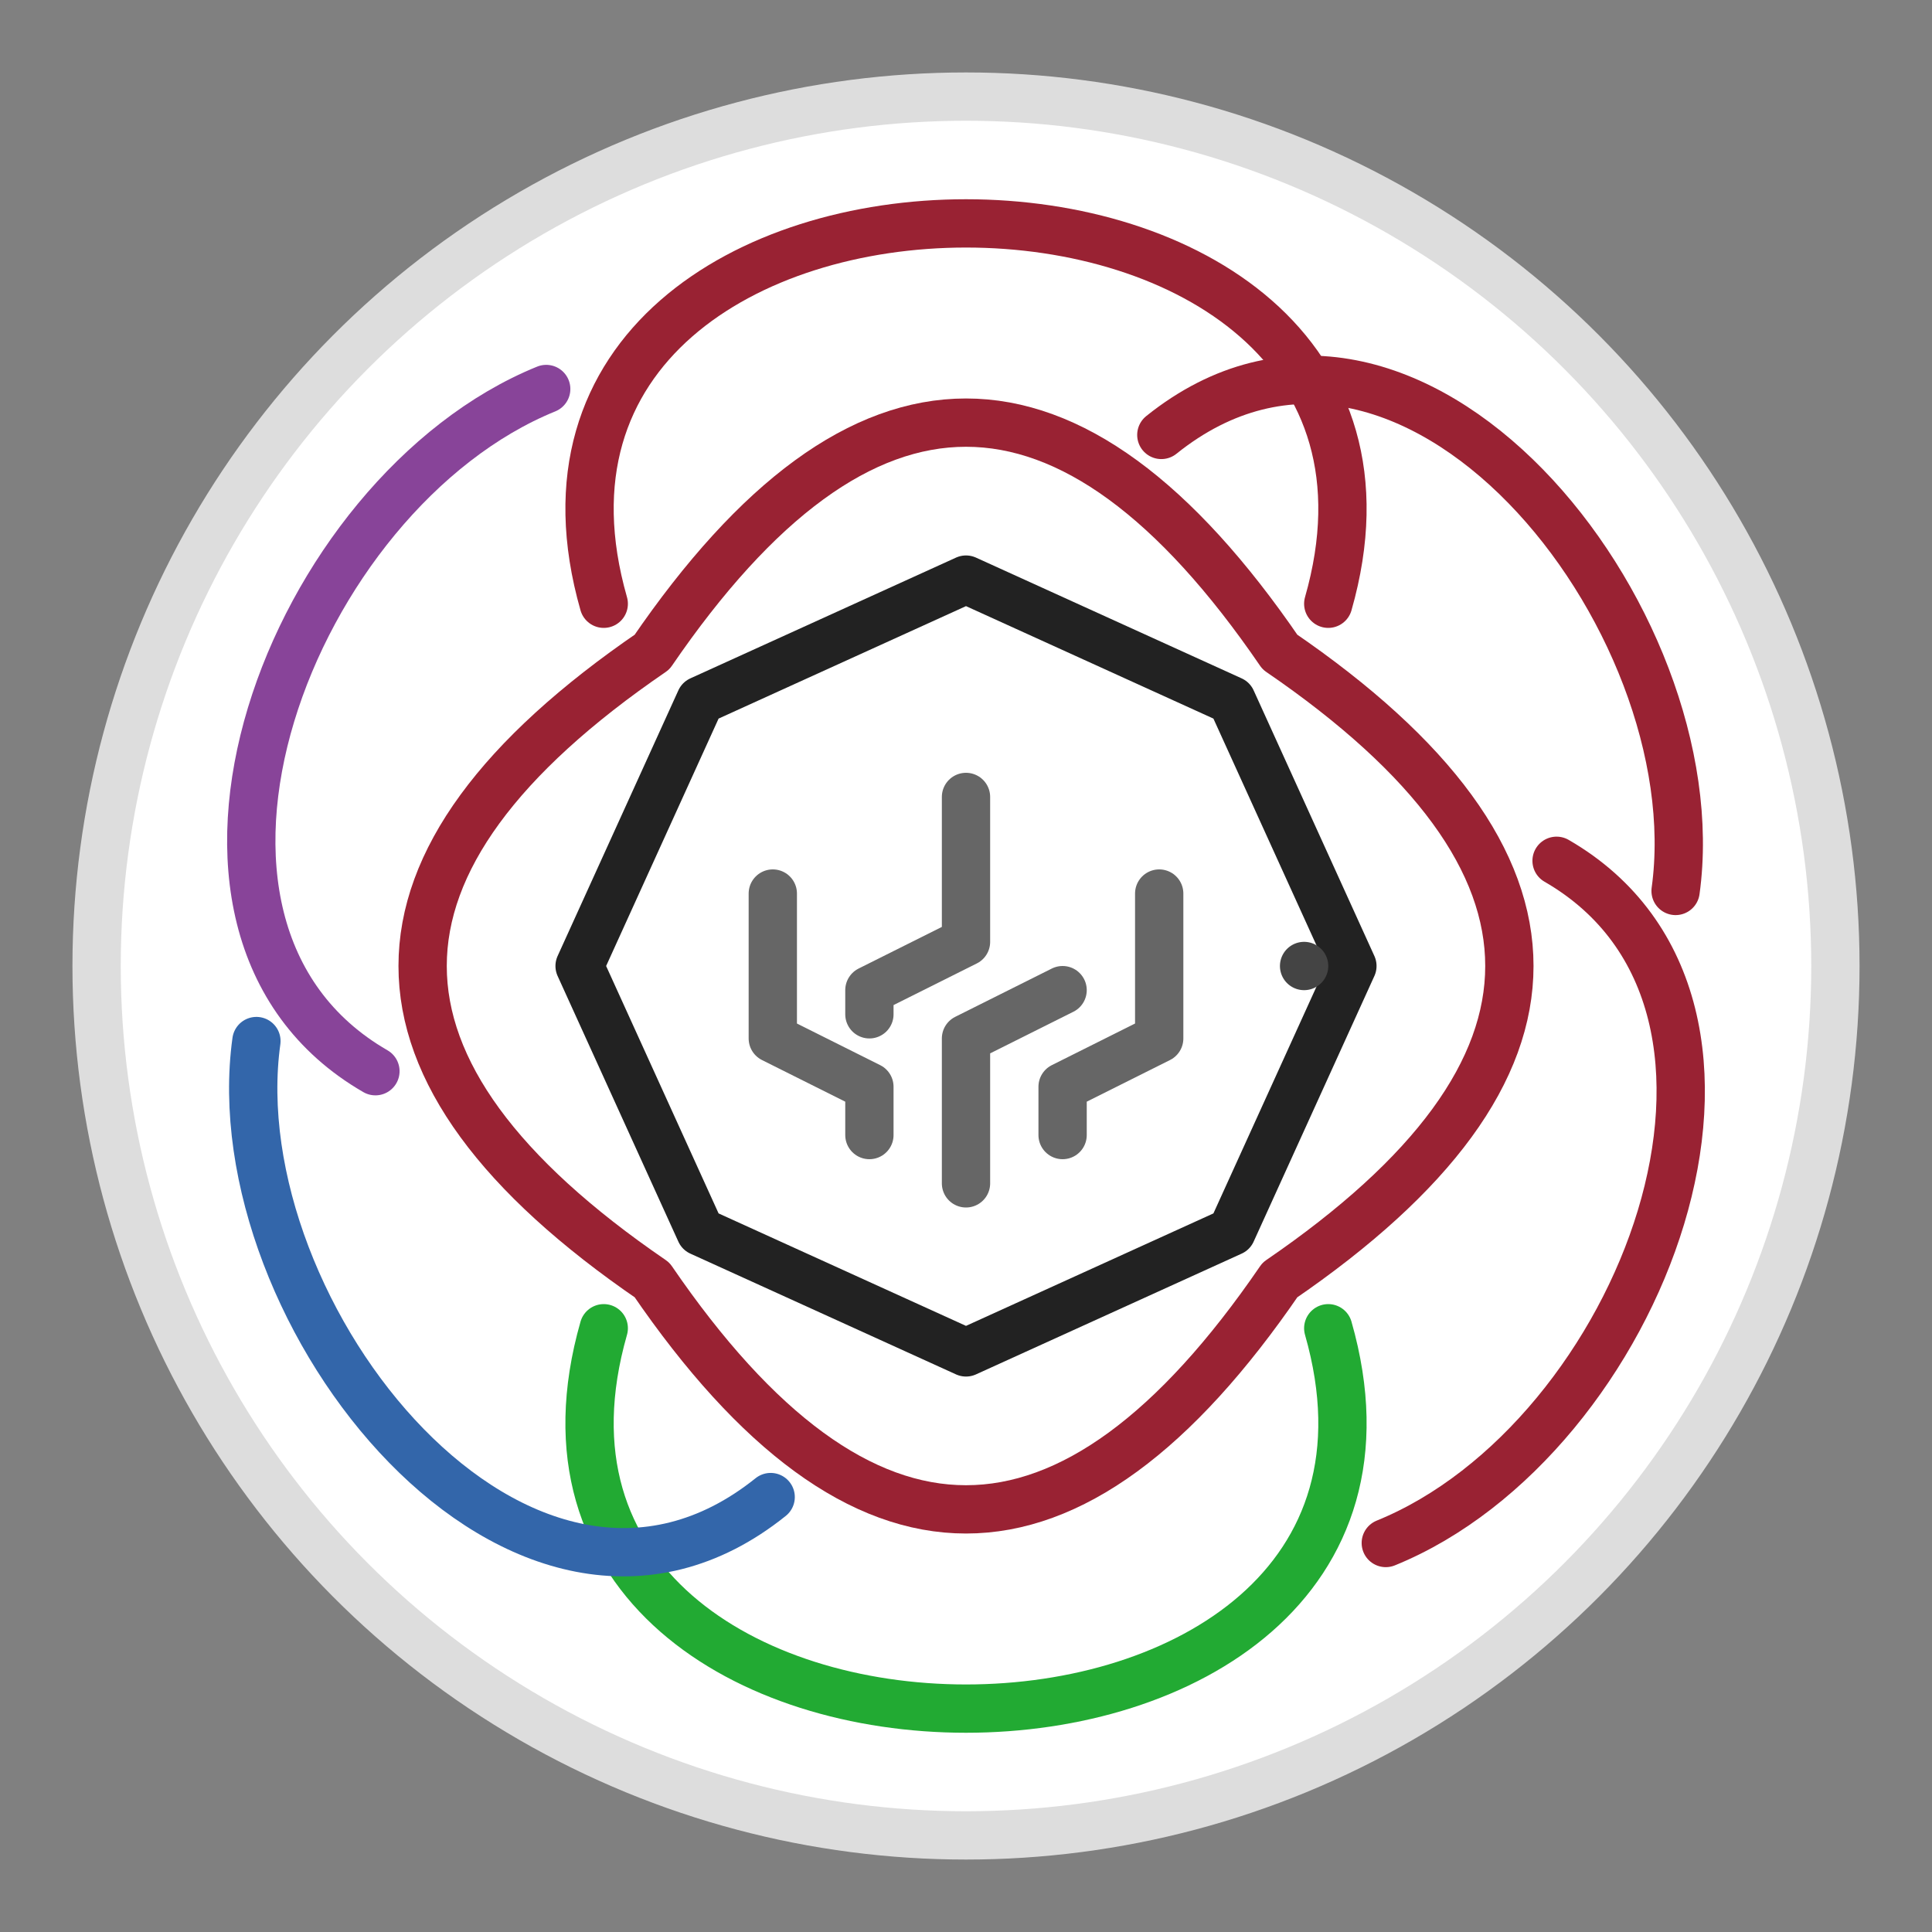<svg xmlns="http://www.w3.org/2000/svg" width="512" height="512" viewBox="0 0 80 80">
	<rect x="0" y="0" width="80" height="80" fill="#808080" stroke="none"/>
	<desc>SAZANKA LOGO</desc>
	<g style="fill:none;stroke:#923;stroke-width:2;stroke-linecap:round;stroke-linejoin:round;" transform="translate(40,40)">
		<circle r="36" style="fill:#fff;stroke:#ddd;"/>
		<path d="M-8,-3v6l4,2v2 M0,-7v6l-4,2v1 M4,1l-4,2v6 M8,-3v6l-4,2v2" stroke="#666"/>
		<path d="m16,0l-5,-11,-11,-5,-11,5,-5,11,5,11,11,5,11,-5z" stroke="#222"/>
		<path d="m14,0a14,14,0,1,0,0,0z" stroke="#444"/>
		<g>
			<path d="m13,-13q-13,-19,-26,0,-19,13,0,26,13,19,26,0,19,-13,0,-26"/>

			<path d="m15,-15c6,-21,-36,-21,-30,0"/>
			<path d="m12,-27c-9,-7,-29,-4,-27,9" transform="rotate(60)"/>
			<path d="m12,-27c-9,-7,-28,-4,-28,8" transform="rotate(120)"/>
			<path d="m15,-15c6,-21,-36,-21,-30,0" stroke="#2a3" transform="rotate(180)"/>
			<path d="m12,-27c-9,-7,-29,-4,-27,9" stroke="#36a" transform="rotate(240)"/>
			<path d="m12,-27c-9,-7,-28,-4,-28,8" stroke="#849" transform="rotate(300)"/>
		</g>
	</g>
</svg>